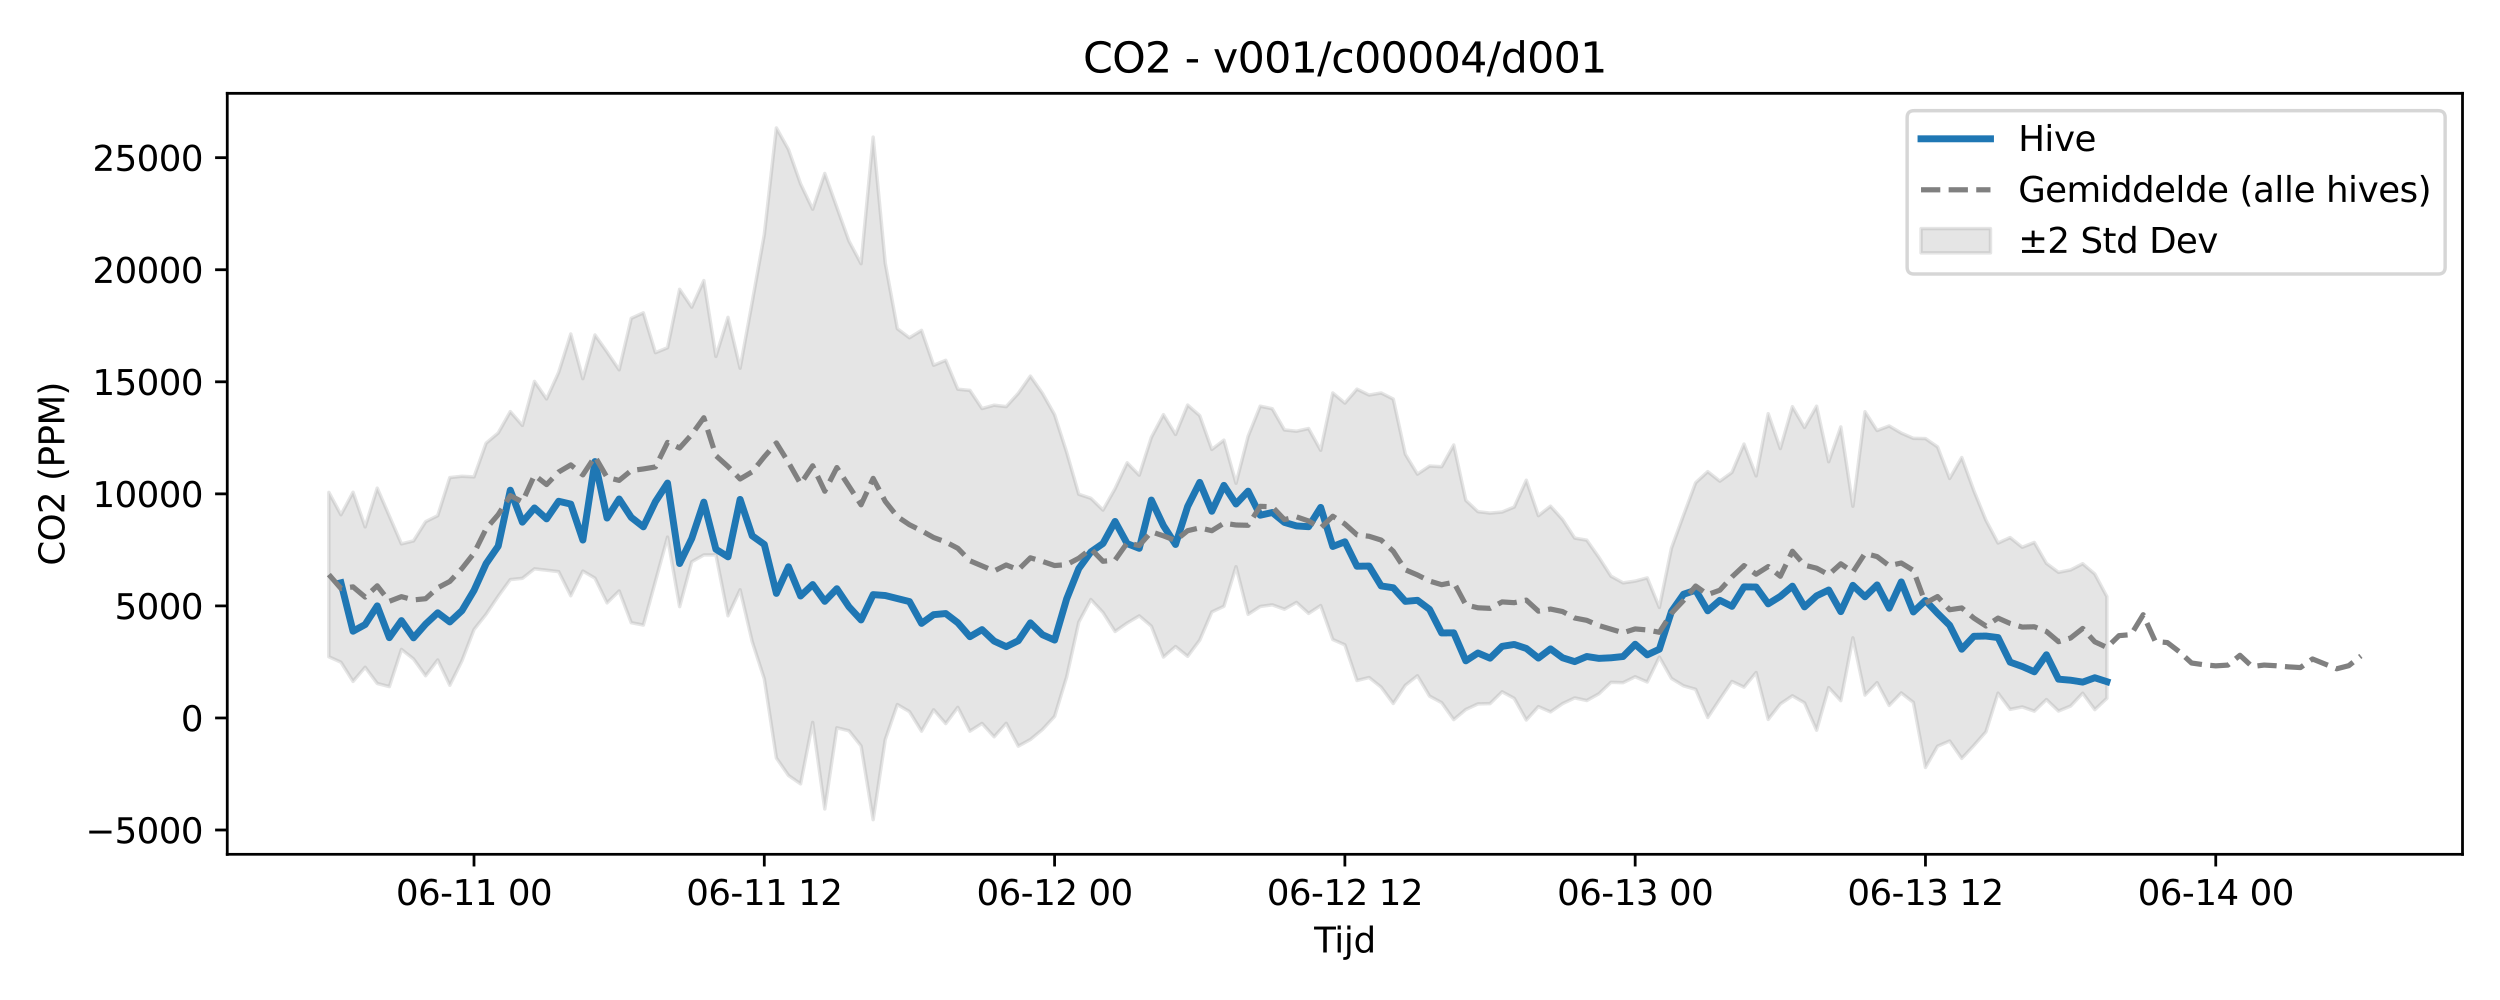 <?xml version="1.0" encoding="utf-8" standalone="no"?>
<!DOCTYPE svg PUBLIC "-//W3C//DTD SVG 1.1//EN"
  "http://www.w3.org/Graphics/SVG/1.1/DTD/svg11.dtd">
<svg xmlns:xlink="http://www.w3.org/1999/xlink" width="720pt" height="288pt" viewBox="0 0 720 288" xmlns="http://www.w3.org/2000/svg" version="1.1">
 <defs>
  <style type="text/css">*{stroke-linejoin: round; stroke-linecap: butt}</style>
 </defs>
 <g id="figure_1">
  <g id="patch_1">
   <path d="M 0 288 
L 720 288 
L 720 0 
L 0 0 
z
" style="fill: #ffffff"/>
  </g>
  <g id="axes_1">
   <g id="patch_2">
    <path d="M 65.45 246.04 
L 709.2 246.04 
L 709.2 26.88 
L 65.45 26.88 
z
" style="fill: #ffffff"/>
   </g>
   <g id="FillBetweenPolyCollection_1">
    <defs>
     <path id="mfeea7fc9e8" d="M 94.711 -146.196 
L 94.711 -98.854 
L 98.195 -97.276 
L 101.678 -91.741 
L 105.162 -95.83 
L 108.645 -91.153 
L 112.129 -90.254 
L 115.612 -100.965 
L 119.096 -98.223 
L 122.579 -93.38 
L 126.063 -97.934 
L 129.546 -90.638 
L 133.03 -97.667 
L 136.513 -106.684 
L 139.997 -111.089 
L 143.48 -116.275 
L 146.964 -121.079 
L 150.447 -121.437 
L 153.931 -124.173 
L 157.414 -123.781 
L 160.898 -123.364 
L 164.381 -116.416 
L 167.865 -123.534 
L 171.348 -121.498 
L 174.832 -114.367 
L 178.315 -117.801 
L 181.799 -108.666 
L 185.282 -107.972 
L 188.766 -120.616 
L 192.249 -133.316 
L 195.733 -113.282 
L 199.216 -126.2 
L 202.7 -128.179 
L 206.183 -128.191 
L 209.667 -110.651 
L 213.15 -118.142 
L 216.634 -103.223 
L 220.117 -92.496 
L 223.601 -69.696 
L 227.084 -64.666 
L 230.568 -62.239 
L 234.051 -79.957 
L 237.535 -55.011 
L 241.018 -78.392 
L 244.502 -77.546 
L 247.985 -73.177 
L 251.469 -51.922 
L 254.952 -75.005 
L 258.436 -85.092 
L 261.919 -83.055 
L 265.403 -77.421 
L 268.886 -83.582 
L 272.37 -79.598 
L 275.853 -84.281 
L 279.337 -77.422 
L 282.82 -79.65 
L 286.304 -75.801 
L 289.787 -79.687 
L 293.271 -73.108 
L 296.754 -75.015 
L 300.238 -77.904 
L 303.721 -81.676 
L 307.205 -93.076 
L 310.688 -108.819 
L 314.172 -115.348 
L 317.655 -111.6 
L 321.139 -106.134 
L 324.622 -108.563 
L 328.106 -110.634 
L 331.589 -107.655 
L 335.073 -98.771 
L 338.556 -101.799 
L 342.04 -98.973 
L 345.523 -103.654 
L 349.007 -111.756 
L 352.49 -113.401 
L 355.974 -124.785 
L 359.457 -111.068 
L 362.941 -113.334 
L 366.424 -113.804 
L 369.908 -112.538 
L 373.391 -114.497 
L 376.875 -111.329 
L 380.358 -113.607 
L 383.842 -103.821 
L 387.325 -102.284 
L 390.808 -92.008 
L 394.292 -92.876 
L 397.775 -90.093 
L 401.259 -85.402 
L 404.742 -90.636 
L 408.226 -93.378 
L 411.709 -87.522 
L 415.193 -85.632 
L 418.676 -80.746 
L 422.16 -83.663 
L 425.643 -85.271 
L 429.127 -85.357 
L 432.61 -88.766 
L 436.094 -86.881 
L 439.577 -80.635 
L 443.061 -84.491 
L 446.544 -82.972 
L 450.028 -85.366 
L 453.511 -87 
L 456.995 -86.248 
L 460.478 -88.186 
L 463.962 -91.486 
L 467.445 -91.389 
L 470.929 -93.098 
L 474.412 -91.574 
L 477.896 -98.756 
L 481.379 -92.606 
L 484.863 -90.483 
L 488.346 -89.475 
L 491.83 -81.348 
L 495.313 -86.618 
L 498.797 -91.746 
L 502.28 -90.106 
L 505.764 -94.311 
L 509.247 -80.805 
L 512.731 -85.263 
L 516.214 -87.609 
L 519.698 -85.578 
L 523.181 -77.693 
L 526.665 -89.977 
L 530.148 -86.204 
L 533.632 -104.304 
L 537.115 -87.82 
L 540.599 -91.394 
L 544.082 -84.835 
L 547.566 -88.432 
L 551.049 -85.7 
L 554.533 -66.972 
L 558.016 -73.099 
L 561.5 -74.588 
L 564.983 -69.575 
L 568.467 -73.289 
L 571.95 -77.248 
L 575.434 -88.371 
L 578.917 -83.703 
L 582.401 -84.409 
L 585.884 -83.189 
L 589.368 -86.527 
L 592.851 -83.218 
L 596.335 -84.656 
L 599.818 -88.35 
L 603.302 -83.623 
L 606.785 -86.891 
L 606.785 -116.184 
L 606.785 -116.184 
L 603.302 -122.692 
L 599.818 -125.651 
L 596.335 -123.862 
L 592.851 -123.166 
L 589.368 -125.756 
L 585.884 -131.785 
L 582.401 -130.392 
L 578.917 -133.187 
L 575.434 -131.608 
L 571.95 -138.177 
L 568.467 -146.69 
L 564.983 -156.242 
L 561.5 -150.199 
L 558.016 -159.289 
L 554.533 -161.694 
L 551.049 -161.756 
L 547.566 -163.275 
L 544.082 -165.325 
L 540.599 -164.01 
L 537.115 -169.422 
L 533.632 -142.202 
L 530.148 -165.053 
L 526.665 -155.017 
L 523.181 -171.021 
L 519.698 -164.895 
L 516.214 -170.874 
L 512.731 -158.816 
L 509.247 -168.862 
L 505.764 -150.949 
L 502.28 -160.112 
L 498.797 -151.943 
L 495.313 -149.424 
L 491.83 -152.175 
L 488.346 -148.973 
L 484.863 -139.644 
L 481.379 -130.139 
L 477.896 -113.05 
L 474.412 -121.568 
L 470.929 -120.645 
L 467.445 -120.138 
L 463.962 -122.066 
L 460.478 -127.492 
L 456.995 -132.432 
L 453.511 -133.031 
L 450.028 -138.377 
L 446.544 -142.223 
L 443.061 -139.486 
L 439.577 -149.693 
L 436.094 -141.977 
L 432.61 -140.536 
L 429.127 -140.228 
L 425.643 -140.643 
L 422.16 -143.904 
L 418.676 -159.85 
L 415.193 -153.591 
L 411.709 -153.787 
L 408.226 -151.448 
L 404.742 -157.179 
L 401.259 -173.07 
L 397.775 -174.824 
L 394.292 -174.232 
L 390.808 -175.935 
L 387.325 -171.914 
L 383.842 -174.825 
L 380.358 -158.313 
L 376.875 -164.585 
L 373.391 -163.812 
L 369.908 -164.189 
L 366.424 -170.283 
L 362.941 -171.023 
L 359.457 -162.359 
L 355.974 -148.821 
L 352.49 -161.242 
L 349.007 -158.556 
L 345.523 -168.297 
L 342.04 -171.347 
L 338.556 -162.874 
L 335.073 -168.583 
L 331.589 -162.036 
L 328.106 -151.157 
L 324.622 -154.72 
L 321.139 -147.27 
L 317.655 -141.106 
L 314.172 -144.491 
L 310.688 -145.648 
L 307.205 -157.707 
L 303.721 -168.566 
L 300.238 -174.713 
L 296.754 -179.682 
L 293.271 -174.726 
L 289.787 -170.892 
L 286.304 -171.31 
L 282.82 -170.341 
L 279.337 -175.572 
L 275.853 -175.903 
L 272.37 -184.232 
L 268.886 -182.8 
L 265.403 -192.86 
L 261.919 -190.712 
L 258.436 -193.347 
L 254.952 -212.213 
L 251.469 -248.52 
L 247.985 -212.056 
L 244.502 -218.574 
L 241.018 -228.282 
L 237.535 -238.042 
L 234.051 -227.746 
L 230.568 -235.054 
L 227.084 -244.946 
L 223.601 -251.158 
L 220.117 -220.424 
L 216.634 -201.003 
L 213.15 -181.959 
L 209.667 -196.606 
L 206.183 -185.353 
L 202.7 -207.194 
L 199.216 -199.543 
L 195.733 -204.684 
L 192.249 -187.857 
L 188.766 -186.425 
L 185.282 -197.906 
L 181.799 -196.319 
L 178.315 -181.488 
L 174.832 -186.629 
L 171.348 -191.543 
L 167.865 -178.943 
L 164.381 -191.816 
L 160.898 -180.768 
L 157.414 -173.107 
L 153.931 -178.162 
L 150.447 -165.482 
L 146.964 -169.464 
L 143.48 -163.301 
L 139.997 -160.363 
L 136.513 -150.656 
L 133.03 -150.837 
L 129.546 -150.455 
L 126.063 -139.494 
L 122.579 -137.759 
L 119.096 -132.231 
L 115.612 -131.363 
L 112.129 -139.393 
L 108.645 -147.418 
L 105.162 -136.262 
L 101.678 -146.226 
L 98.195 -139.749 
L 94.711 -146.196 
z
" style="stroke: #808080; stroke-opacity: 0.2"/>
    </defs>
    <g clip-path="url(#p64f6651601)">
     <use xlink:href="#mfeea7fc9e8" x="0" y="288" style="fill: #808080; fill-opacity: 0.2; stroke: #808080; stroke-opacity: 0.2"/>
    </g>
   </g>
   <g id="matplotlib.axis_1">
    <g id="xtick_1">
     <g id="line2d_1">
      <defs>
       <path id="mc576d2e5c3" d="M 0 0 
L 0 3.5 
" style="stroke: #000000; stroke-width: 0.8"/>
      </defs>
      <g>
       <use xlink:href="#mc576d2e5c3" x="136.513" y="246.04" style="stroke: #000000; stroke-width: 0.8"/>
      </g>
     </g>
     <g id="text_1">
      <!-- 06-11 00 -->
      <g transform="translate(114.033 260.638) scale(0.1 -0.1)">
       <defs>
        <path id="DejaVuSans-30" d="M 2034 4250 
Q 1547 4250 1301 3770 
Q 1056 3291 1056 2328 
Q 1056 1369 1301 889 
Q 1547 409 2034 409 
Q 2525 409 2770 889 
Q 3016 1369 3016 2328 
Q 3016 3291 2770 3770 
Q 2525 4250 2034 4250 
z
M 2034 4750 
Q 2819 4750 3233 4129 
Q 3647 3509 3647 2328 
Q 3647 1150 3233 529 
Q 2819 -91 2034 -91 
Q 1250 -91 836 529 
Q 422 1150 422 2328 
Q 422 3509 836 4129 
Q 1250 4750 2034 4750 
z
" transform="scale(0.016)"/>
        <path id="DejaVuSans-36" d="M 2113 2584 
Q 1688 2584 1439 2293 
Q 1191 2003 1191 1497 
Q 1191 994 1439 701 
Q 1688 409 2113 409 
Q 2538 409 2786 701 
Q 3034 994 3034 1497 
Q 3034 2003 2786 2293 
Q 2538 2584 2113 2584 
z
M 3366 4563 
L 3366 3988 
Q 3128 4100 2886 4159 
Q 2644 4219 2406 4219 
Q 1781 4219 1451 3797 
Q 1122 3375 1075 2522 
Q 1259 2794 1537 2939 
Q 1816 3084 2150 3084 
Q 2853 3084 3261 2657 
Q 3669 2231 3669 1497 
Q 3669 778 3244 343 
Q 2819 -91 2113 -91 
Q 1303 -91 875 529 
Q 447 1150 447 2328 
Q 447 3434 972 4092 
Q 1497 4750 2381 4750 
Q 2619 4750 2861 4703 
Q 3103 4656 3366 4563 
z
" transform="scale(0.016)"/>
        <path id="DejaVuSans-2d" d="M 313 2009 
L 1997 2009 
L 1997 1497 
L 313 1497 
L 313 2009 
z
" transform="scale(0.016)"/>
        <path id="DejaVuSans-31" d="M 794 531 
L 1825 531 
L 1825 4091 
L 703 3866 
L 703 4441 
L 1819 4666 
L 2450 4666 
L 2450 531 
L 3481 531 
L 3481 0 
L 794 0 
L 794 531 
z
" transform="scale(0.016)"/>
        <path id="DejaVuSans-20" transform="scale(0.016)"/>
       </defs>
       <use xlink:href="#DejaVuSans-30"/>
       <use xlink:href="#DejaVuSans-36" transform="translate(63.623 0)"/>
       <use xlink:href="#DejaVuSans-2d" transform="translate(127.246 0)"/>
       <use xlink:href="#DejaVuSans-31" transform="translate(163.33 0)"/>
       <use xlink:href="#DejaVuSans-31" transform="translate(226.953 0)"/>
       <use xlink:href="#DejaVuSans-20" transform="translate(290.576 0)"/>
       <use xlink:href="#DejaVuSans-30" transform="translate(322.363 0)"/>
       <use xlink:href="#DejaVuSans-30" transform="translate(385.986 0)"/>
      </g>
     </g>
    </g>
    <g id="xtick_2">
     <g id="line2d_2">
      <g>
       <use xlink:href="#mc576d2e5c3" x="220.117" y="246.04" style="stroke: #000000; stroke-width: 0.8"/>
      </g>
     </g>
     <g id="text_2">
      <!-- 06-11 12 -->
      <g transform="translate(197.637 260.638) scale(0.1 -0.1)">
       <defs>
        <path id="DejaVuSans-32" d="M 1228 531 
L 3431 531 
L 3431 0 
L 469 0 
L 469 531 
Q 828 903 1448 1529 
Q 2069 2156 2228 2338 
Q 2531 2678 2651 2914 
Q 2772 3150 2772 3378 
Q 2772 3750 2511 3984 
Q 2250 4219 1831 4219 
Q 1534 4219 1204 4116 
Q 875 4013 500 3803 
L 500 4441 
Q 881 4594 1212 4672 
Q 1544 4750 1819 4750 
Q 2544 4750 2975 4387 
Q 3406 4025 3406 3419 
Q 3406 3131 3298 2873 
Q 3191 2616 2906 2266 
Q 2828 2175 2409 1742 
Q 1991 1309 1228 531 
z
" transform="scale(0.016)"/>
       </defs>
       <use xlink:href="#DejaVuSans-30"/>
       <use xlink:href="#DejaVuSans-36" transform="translate(63.623 0)"/>
       <use xlink:href="#DejaVuSans-2d" transform="translate(127.246 0)"/>
       <use xlink:href="#DejaVuSans-31" transform="translate(163.33 0)"/>
       <use xlink:href="#DejaVuSans-31" transform="translate(226.953 0)"/>
       <use xlink:href="#DejaVuSans-20" transform="translate(290.576 0)"/>
       <use xlink:href="#DejaVuSans-31" transform="translate(322.363 0)"/>
       <use xlink:href="#DejaVuSans-32" transform="translate(385.986 0)"/>
      </g>
     </g>
    </g>
    <g id="xtick_3">
     <g id="line2d_3">
      <g>
       <use xlink:href="#mc576d2e5c3" x="303.721" y="246.04" style="stroke: #000000; stroke-width: 0.8"/>
      </g>
     </g>
     <g id="text_3">
      <!-- 06-12 00 -->
      <g transform="translate(281.241 260.638) scale(0.1 -0.1)">
       <use xlink:href="#DejaVuSans-30"/>
       <use xlink:href="#DejaVuSans-36" transform="translate(63.623 0)"/>
       <use xlink:href="#DejaVuSans-2d" transform="translate(127.246 0)"/>
       <use xlink:href="#DejaVuSans-31" transform="translate(163.33 0)"/>
       <use xlink:href="#DejaVuSans-32" transform="translate(226.953 0)"/>
       <use xlink:href="#DejaVuSans-20" transform="translate(290.576 0)"/>
       <use xlink:href="#DejaVuSans-30" transform="translate(322.363 0)"/>
       <use xlink:href="#DejaVuSans-30" transform="translate(385.986 0)"/>
      </g>
     </g>
    </g>
    <g id="xtick_4">
     <g id="line2d_4">
      <g>
       <use xlink:href="#mc576d2e5c3" x="387.325" y="246.04" style="stroke: #000000; stroke-width: 0.8"/>
      </g>
     </g>
     <g id="text_4">
      <!-- 06-12 12 -->
      <g transform="translate(364.845 260.638) scale(0.1 -0.1)">
       <use xlink:href="#DejaVuSans-30"/>
       <use xlink:href="#DejaVuSans-36" transform="translate(63.623 0)"/>
       <use xlink:href="#DejaVuSans-2d" transform="translate(127.246 0)"/>
       <use xlink:href="#DejaVuSans-31" transform="translate(163.33 0)"/>
       <use xlink:href="#DejaVuSans-32" transform="translate(226.953 0)"/>
       <use xlink:href="#DejaVuSans-20" transform="translate(290.576 0)"/>
       <use xlink:href="#DejaVuSans-31" transform="translate(322.363 0)"/>
       <use xlink:href="#DejaVuSans-32" transform="translate(385.986 0)"/>
      </g>
     </g>
    </g>
    <g id="xtick_5">
     <g id="line2d_5">
      <g>
       <use xlink:href="#mc576d2e5c3" x="470.929" y="246.04" style="stroke: #000000; stroke-width: 0.8"/>
      </g>
     </g>
     <g id="text_5">
      <!-- 06-13 00 -->
      <g transform="translate(448.448 260.638) scale(0.1 -0.1)">
       <defs>
        <path id="DejaVuSans-33" d="M 2597 2516 
Q 3050 2419 3304 2112 
Q 3559 1806 3559 1356 
Q 3559 666 3084 287 
Q 2609 -91 1734 -91 
Q 1441 -91 1130 -33 
Q 819 25 488 141 
L 488 750 
Q 750 597 1062 519 
Q 1375 441 1716 441 
Q 2309 441 2620 675 
Q 2931 909 2931 1356 
Q 2931 1769 2642 2001 
Q 2353 2234 1838 2234 
L 1294 2234 
L 1294 2753 
L 1863 2753 
Q 2328 2753 2575 2939 
Q 2822 3125 2822 3475 
Q 2822 3834 2567 4026 
Q 2313 4219 1838 4219 
Q 1578 4219 1281 4162 
Q 984 4106 628 3988 
L 628 4550 
Q 988 4650 1302 4700 
Q 1616 4750 1894 4750 
Q 2613 4750 3031 4423 
Q 3450 4097 3450 3541 
Q 3450 3153 3228 2886 
Q 3006 2619 2597 2516 
z
" transform="scale(0.016)"/>
       </defs>
       <use xlink:href="#DejaVuSans-30"/>
       <use xlink:href="#DejaVuSans-36" transform="translate(63.623 0)"/>
       <use xlink:href="#DejaVuSans-2d" transform="translate(127.246 0)"/>
       <use xlink:href="#DejaVuSans-31" transform="translate(163.33 0)"/>
       <use xlink:href="#DejaVuSans-33" transform="translate(226.953 0)"/>
       <use xlink:href="#DejaVuSans-20" transform="translate(290.576 0)"/>
       <use xlink:href="#DejaVuSans-30" transform="translate(322.363 0)"/>
       <use xlink:href="#DejaVuSans-30" transform="translate(385.986 0)"/>
      </g>
     </g>
    </g>
    <g id="xtick_6">
     <g id="line2d_6">
      <g>
       <use xlink:href="#mc576d2e5c3" x="554.533" y="246.04" style="stroke: #000000; stroke-width: 0.8"/>
      </g>
     </g>
     <g id="text_6">
      <!-- 06-13 12 -->
      <g transform="translate(532.052 260.638) scale(0.1 -0.1)">
       <use xlink:href="#DejaVuSans-30"/>
       <use xlink:href="#DejaVuSans-36" transform="translate(63.623 0)"/>
       <use xlink:href="#DejaVuSans-2d" transform="translate(127.246 0)"/>
       <use xlink:href="#DejaVuSans-31" transform="translate(163.33 0)"/>
       <use xlink:href="#DejaVuSans-33" transform="translate(226.953 0)"/>
       <use xlink:href="#DejaVuSans-20" transform="translate(290.576 0)"/>
       <use xlink:href="#DejaVuSans-31" transform="translate(322.363 0)"/>
       <use xlink:href="#DejaVuSans-32" transform="translate(385.986 0)"/>
      </g>
     </g>
    </g>
    <g id="xtick_7">
     <g id="line2d_7">
      <g>
       <use xlink:href="#mc576d2e5c3" x="638.137" y="246.04" style="stroke: #000000; stroke-width: 0.8"/>
      </g>
     </g>
     <g id="text_7">
      <!-- 06-14 00 -->
      <g transform="translate(615.656 260.638) scale(0.1 -0.1)">
       <defs>
        <path id="DejaVuSans-34" d="M 2419 4116 
L 825 1625 
L 2419 1625 
L 2419 4116 
z
M 2253 4666 
L 3047 4666 
L 3047 1625 
L 3713 1625 
L 3713 1100 
L 3047 1100 
L 3047 0 
L 2419 0 
L 2419 1100 
L 313 1100 
L 313 1709 
L 2253 4666 
z
" transform="scale(0.016)"/>
       </defs>
       <use xlink:href="#DejaVuSans-30"/>
       <use xlink:href="#DejaVuSans-36" transform="translate(63.623 0)"/>
       <use xlink:href="#DejaVuSans-2d" transform="translate(127.246 0)"/>
       <use xlink:href="#DejaVuSans-31" transform="translate(163.33 0)"/>
       <use xlink:href="#DejaVuSans-34" transform="translate(226.953 0)"/>
       <use xlink:href="#DejaVuSans-20" transform="translate(290.576 0)"/>
       <use xlink:href="#DejaVuSans-30" transform="translate(322.363 0)"/>
       <use xlink:href="#DejaVuSans-30" transform="translate(385.986 0)"/>
      </g>
     </g>
    </g>
    <g id="text_8">
     <!-- Tijd -->
     <g transform="translate(378.475 274.317) scale(0.1 -0.1)">
      <defs>
       <path id="DejaVuSans-54" d="M -19 4666 
L 3928 4666 
L 3928 4134 
L 2272 4134 
L 2272 0 
L 1638 0 
L 1638 4134 
L -19 4134 
L -19 4666 
z
" transform="scale(0.016)"/>
       <path id="DejaVuSans-69" d="M 603 3500 
L 1178 3500 
L 1178 0 
L 603 0 
L 603 3500 
z
M 603 4863 
L 1178 4863 
L 1178 4134 
L 603 4134 
L 603 4863 
z
" transform="scale(0.016)"/>
       <path id="DejaVuSans-6a" d="M 603 3500 
L 1178 3500 
L 1178 -63 
Q 1178 -731 923 -1031 
Q 669 -1331 103 -1331 
L -116 -1331 
L -116 -844 
L 38 -844 
Q 366 -844 484 -692 
Q 603 -541 603 -63 
L 603 3500 
z
M 603 4863 
L 1178 4863 
L 1178 4134 
L 603 4134 
L 603 4863 
z
" transform="scale(0.016)"/>
       <path id="DejaVuSans-64" d="M 2906 2969 
L 2906 4863 
L 3481 4863 
L 3481 0 
L 2906 0 
L 2906 525 
Q 2725 213 2448 61 
Q 2172 -91 1784 -91 
Q 1150 -91 751 415 
Q 353 922 353 1747 
Q 353 2572 751 3078 
Q 1150 3584 1784 3584 
Q 2172 3584 2448 3432 
Q 2725 3281 2906 2969 
z
M 947 1747 
Q 947 1113 1208 752 
Q 1469 391 1925 391 
Q 2381 391 2643 752 
Q 2906 1113 2906 1747 
Q 2906 2381 2643 2742 
Q 2381 3103 1925 3103 
Q 1469 3103 1208 2742 
Q 947 2381 947 1747 
z
" transform="scale(0.016)"/>
      </defs>
      <use xlink:href="#DejaVuSans-54"/>
      <use xlink:href="#DejaVuSans-69" transform="translate(57.959 0)"/>
      <use xlink:href="#DejaVuSans-6a" transform="translate(85.742 0)"/>
      <use xlink:href="#DejaVuSans-64" transform="translate(113.525 0)"/>
     </g>
    </g>
   </g>
   <g id="matplotlib.axis_2">
    <g id="ytick_1">
     <g id="line2d_8">
      <defs>
       <path id="mf2dc115ba6" d="M 0 0 
L -3.5 0 
" style="stroke: #000000; stroke-width: 0.8"/>
      </defs>
      <g>
       <use xlink:href="#mf2dc115ba6" x="65.45" y="239.047" style="stroke: #000000; stroke-width: 0.8"/>
      </g>
     </g>
     <g id="text_9">
      <!-- −5000 -->
      <g transform="translate(24.62 242.846) scale(0.1 -0.1)">
       <defs>
        <path id="DejaVuSans-2212" d="M 678 2272 
L 4684 2272 
L 4684 1741 
L 678 1741 
L 678 2272 
z
" transform="scale(0.016)"/>
        <path id="DejaVuSans-35" d="M 691 4666 
L 3169 4666 
L 3169 4134 
L 1269 4134 
L 1269 2991 
Q 1406 3038 1543 3061 
Q 1681 3084 1819 3084 
Q 2600 3084 3056 2656 
Q 3513 2228 3513 1497 
Q 3513 744 3044 326 
Q 2575 -91 1722 -91 
Q 1428 -91 1123 -41 
Q 819 9 494 109 
L 494 744 
Q 775 591 1075 516 
Q 1375 441 1709 441 
Q 2250 441 2565 725 
Q 2881 1009 2881 1497 
Q 2881 1984 2565 2268 
Q 2250 2553 1709 2553 
Q 1456 2553 1204 2497 
Q 953 2441 691 2322 
L 691 4666 
z
" transform="scale(0.016)"/>
       </defs>
       <use xlink:href="#DejaVuSans-2212"/>
       <use xlink:href="#DejaVuSans-35" transform="translate(83.789 0)"/>
       <use xlink:href="#DejaVuSans-30" transform="translate(147.412 0)"/>
       <use xlink:href="#DejaVuSans-30" transform="translate(211.035 0)"/>
       <use xlink:href="#DejaVuSans-30" transform="translate(274.658 0)"/>
      </g>
     </g>
    </g>
    <g id="ytick_2">
     <g id="line2d_9">
      <g>
       <use xlink:href="#mf2dc115ba6" x="65.45" y="206.774" style="stroke: #000000; stroke-width: 0.8"/>
      </g>
     </g>
     <g id="text_10">
      <!-- 0 -->
      <g transform="translate(52.087 210.573) scale(0.1 -0.1)">
       <use xlink:href="#DejaVuSans-30"/>
      </g>
     </g>
    </g>
    <g id="ytick_3">
     <g id="line2d_10">
      <g>
       <use xlink:href="#mf2dc115ba6" x="65.45" y="174.5" style="stroke: #000000; stroke-width: 0.8"/>
      </g>
     </g>
     <g id="text_11">
      <!-- 5000 -->
      <g transform="translate(33 178.299) scale(0.1 -0.1)">
       <use xlink:href="#DejaVuSans-35"/>
       <use xlink:href="#DejaVuSans-30" transform="translate(63.623 0)"/>
       <use xlink:href="#DejaVuSans-30" transform="translate(127.246 0)"/>
       <use xlink:href="#DejaVuSans-30" transform="translate(190.869 0)"/>
      </g>
     </g>
    </g>
    <g id="ytick_4">
     <g id="line2d_11">
      <g>
       <use xlink:href="#mf2dc115ba6" x="65.45" y="142.227" style="stroke: #000000; stroke-width: 0.8"/>
      </g>
     </g>
     <g id="text_12">
      <!-- 10000 -->
      <g transform="translate(26.637 146.026) scale(0.1 -0.1)">
       <use xlink:href="#DejaVuSans-31"/>
       <use xlink:href="#DejaVuSans-30" transform="translate(63.623 0)"/>
       <use xlink:href="#DejaVuSans-30" transform="translate(127.246 0)"/>
       <use xlink:href="#DejaVuSans-30" transform="translate(190.869 0)"/>
       <use xlink:href="#DejaVuSans-30" transform="translate(254.492 0)"/>
      </g>
     </g>
    </g>
    <g id="ytick_5">
     <g id="line2d_12">
      <g>
       <use xlink:href="#mf2dc115ba6" x="65.45" y="109.953" style="stroke: #000000; stroke-width: 0.8"/>
      </g>
     </g>
     <g id="text_13">
      <!-- 15000 -->
      <g transform="translate(26.637 113.752) scale(0.1 -0.1)">
       <use xlink:href="#DejaVuSans-31"/>
       <use xlink:href="#DejaVuSans-35" transform="translate(63.623 0)"/>
       <use xlink:href="#DejaVuSans-30" transform="translate(127.246 0)"/>
       <use xlink:href="#DejaVuSans-30" transform="translate(190.869 0)"/>
       <use xlink:href="#DejaVuSans-30" transform="translate(254.492 0)"/>
      </g>
     </g>
    </g>
    <g id="ytick_6">
     <g id="line2d_13">
      <g>
       <use xlink:href="#mf2dc115ba6" x="65.45" y="77.679" style="stroke: #000000; stroke-width: 0.8"/>
      </g>
     </g>
     <g id="text_14">
      <!-- 20000 -->
      <g transform="translate(26.637 81.479) scale(0.1 -0.1)">
       <use xlink:href="#DejaVuSans-32"/>
       <use xlink:href="#DejaVuSans-30" transform="translate(63.623 0)"/>
       <use xlink:href="#DejaVuSans-30" transform="translate(127.246 0)"/>
       <use xlink:href="#DejaVuSans-30" transform="translate(190.869 0)"/>
       <use xlink:href="#DejaVuSans-30" transform="translate(254.492 0)"/>
      </g>
     </g>
    </g>
    <g id="ytick_7">
     <g id="line2d_14">
      <g>
       <use xlink:href="#mf2dc115ba6" x="65.45" y="45.406" style="stroke: #000000; stroke-width: 0.8"/>
      </g>
     </g>
     <g id="text_15">
      <!-- 25000 -->
      <g transform="translate(26.637 49.205) scale(0.1 -0.1)">
       <use xlink:href="#DejaVuSans-32"/>
       <use xlink:href="#DejaVuSans-35" transform="translate(63.623 0)"/>
       <use xlink:href="#DejaVuSans-30" transform="translate(127.246 0)"/>
       <use xlink:href="#DejaVuSans-30" transform="translate(190.869 0)"/>
       <use xlink:href="#DejaVuSans-30" transform="translate(254.492 0)"/>
      </g>
     </g>
    </g>
    <g id="text_16">
     <!-- CO2 (PPM) -->
     <g transform="translate(18.541 162.903) rotate(-90) scale(0.1 -0.1)">
      <defs>
       <path id="DejaVuSans-43" d="M 4122 4306 
L 4122 3641 
Q 3803 3938 3442 4084 
Q 3081 4231 2675 4231 
Q 1875 4231 1450 3742 
Q 1025 3253 1025 2328 
Q 1025 1406 1450 917 
Q 1875 428 2675 428 
Q 3081 428 3442 575 
Q 3803 722 4122 1019 
L 4122 359 
Q 3791 134 3420 21 
Q 3050 -91 2638 -91 
Q 1578 -91 968 557 
Q 359 1206 359 2328 
Q 359 3453 968 4101 
Q 1578 4750 2638 4750 
Q 3056 4750 3426 4639 
Q 3797 4528 4122 4306 
z
" transform="scale(0.016)"/>
       <path id="DejaVuSans-4f" d="M 2522 4238 
Q 1834 4238 1429 3725 
Q 1025 3213 1025 2328 
Q 1025 1447 1429 934 
Q 1834 422 2522 422 
Q 3209 422 3611 934 
Q 4013 1447 4013 2328 
Q 4013 3213 3611 3725 
Q 3209 4238 2522 4238 
z
M 2522 4750 
Q 3503 4750 4090 4092 
Q 4678 3434 4678 2328 
Q 4678 1225 4090 567 
Q 3503 -91 2522 -91 
Q 1538 -91 948 565 
Q 359 1222 359 2328 
Q 359 3434 948 4092 
Q 1538 4750 2522 4750 
z
" transform="scale(0.016)"/>
       <path id="DejaVuSans-28" d="M 1984 4856 
Q 1566 4138 1362 3434 
Q 1159 2731 1159 2009 
Q 1159 1288 1364 580 
Q 1569 -128 1984 -844 
L 1484 -844 
Q 1016 -109 783 600 
Q 550 1309 550 2009 
Q 550 2706 781 3412 
Q 1013 4119 1484 4856 
L 1984 4856 
z
" transform="scale(0.016)"/>
       <path id="DejaVuSans-50" d="M 1259 4147 
L 1259 2394 
L 2053 2394 
Q 2494 2394 2734 2622 
Q 2975 2850 2975 3272 
Q 2975 3691 2734 3919 
Q 2494 4147 2053 4147 
L 1259 4147 
z
M 628 4666 
L 2053 4666 
Q 2838 4666 3239 4311 
Q 3641 3956 3641 3272 
Q 3641 2581 3239 2228 
Q 2838 1875 2053 1875 
L 1259 1875 
L 1259 0 
L 628 0 
L 628 4666 
z
" transform="scale(0.016)"/>
       <path id="DejaVuSans-4d" d="M 628 4666 
L 1569 4666 
L 2759 1491 
L 3956 4666 
L 4897 4666 
L 4897 0 
L 4281 0 
L 4281 4097 
L 3078 897 
L 2444 897 
L 1241 4097 
L 1241 0 
L 628 0 
L 628 4666 
z
" transform="scale(0.016)"/>
       <path id="DejaVuSans-29" d="M 513 4856 
L 1013 4856 
Q 1481 4119 1714 3412 
Q 1947 2706 1947 2009 
Q 1947 1309 1714 600 
Q 1481 -109 1013 -844 
L 513 -844 
Q 928 -128 1133 580 
Q 1338 1288 1338 2009 
Q 1338 2731 1133 3434 
Q 928 4138 513 4856 
z
" transform="scale(0.016)"/>
      </defs>
      <use xlink:href="#DejaVuSans-43"/>
      <use xlink:href="#DejaVuSans-4f" transform="translate(69.824 0)"/>
      <use xlink:href="#DejaVuSans-32" transform="translate(148.535 0)"/>
      <use xlink:href="#DejaVuSans-20" transform="translate(212.158 0)"/>
      <use xlink:href="#DejaVuSans-28" transform="translate(243.945 0)"/>
      <use xlink:href="#DejaVuSans-50" transform="translate(282.959 0)"/>
      <use xlink:href="#DejaVuSans-50" transform="translate(343.262 0)"/>
      <use xlink:href="#DejaVuSans-4d" transform="translate(403.564 0)"/>
      <use xlink:href="#DejaVuSans-29" transform="translate(489.844 0)"/>
     </g>
    </g>
   </g>
   <g id="line2d_15">
    <path d="M 98.195 167.85 
L 101.678 181.79 
L 105.162 179.868 
L 108.645 174.496 
L 112.129 183.644 
L 115.612 178.739 
L 119.096 183.694 
L 122.579 179.739 
L 126.063 176.488 
L 129.546 179.113 
L 133.03 175.877 
L 136.513 170.042 
L 139.997 162.326 
L 143.48 157.29 
L 146.964 141.183 
L 150.447 150.381 
L 153.931 146.293 
L 157.414 149.427 
L 160.898 144.365 
L 164.381 145.181 
L 167.865 155.532 
L 171.348 132.938 
L 174.832 149.194 
L 178.315 143.713 
L 181.799 149.013 
L 185.282 151.73 
L 188.766 144.475 
L 192.249 139.128 
L 195.733 162.292 
L 199.216 155.1 
L 202.7 144.619 
L 206.183 158.183 
L 209.667 160.369 
L 213.15 143.838 
L 216.634 154.31 
L 220.117 156.797 
L 223.601 170.895 
L 227.084 163.239 
L 230.568 171.647 
L 234.051 168.353 
L 237.535 173.179 
L 241.018 169.558 
L 244.502 174.756 
L 247.985 178.541 
L 251.469 171.247 
L 254.952 171.509 
L 261.919 173.254 
L 265.403 179.533 
L 268.886 177.022 
L 272.37 176.699 
L 275.853 179.358 
L 279.337 183.369 
L 282.82 181.331 
L 286.304 184.628 
L 289.787 186.241 
L 293.271 184.529 
L 296.754 179.38 
L 300.238 182.805 
L 303.721 184.341 
L 307.205 172.45 
L 310.688 163.744 
L 314.172 158.949 
L 317.655 156.534 
L 321.139 150.181 
L 324.622 156.558 
L 328.106 157.918 
L 331.589 144.021 
L 335.073 151.399 
L 338.556 156.806 
L 342.04 145.869 
L 345.523 138.93 
L 349.007 147.242 
L 352.49 139.789 
L 355.974 145.148 
L 359.457 141.461 
L 362.941 148.384 
L 366.424 147.601 
L 369.908 150.448 
L 373.391 151.468 
L 376.875 151.691 
L 380.358 146.14 
L 383.842 157.384 
L 387.325 156.035 
L 390.808 163.077 
L 394.292 163.028 
L 397.775 168.751 
L 401.259 169.274 
L 404.742 173.196 
L 408.226 172.889 
L 411.709 175.49 
L 415.193 182.287 
L 418.676 182.256 
L 422.16 190.318 
L 425.643 188.064 
L 429.127 189.552 
L 432.61 186.149 
L 436.094 185.604 
L 439.577 186.751 
L 443.061 189.527 
L 446.544 186.882 
L 450.028 189.447 
L 453.511 190.544 
L 456.995 189.073 
L 460.478 189.615 
L 463.962 189.445 
L 467.445 189.077 
L 470.929 185.546 
L 474.412 188.597 
L 477.896 186.966 
L 481.379 176.109 
L 484.863 171.137 
L 488.346 169.98 
L 491.83 175.907 
L 495.313 172.893 
L 498.797 174.627 
L 502.28 169.016 
L 505.764 169.067 
L 509.247 173.906 
L 512.731 171.755 
L 516.214 168.818 
L 519.698 174.778 
L 523.181 171.6 
L 526.665 169.924 
L 530.148 176.148 
L 533.632 168.581 
L 537.115 171.875 
L 540.599 168.461 
L 544.082 175.158 
L 547.566 167.598 
L 551.049 176.243 
L 554.533 172.944 
L 558.016 176.632 
L 561.5 180.077 
L 564.983 186.973 
L 568.467 183.257 
L 571.95 183.18 
L 575.434 183.618 
L 578.917 190.701 
L 582.401 191.945 
L 585.884 193.479 
L 589.368 188.58 
L 592.851 195.603 
L 596.335 195.902 
L 599.818 196.448 
L 603.302 195.192 
L 606.785 196.321 
L 606.785 196.321 
" clip-path="url(#p64f6651601)" style="fill: none; stroke: #1f77b4; stroke-width: 2; stroke-linecap: square"/>
   </g>
   <g id="line2d_16">
    <path d="M 94.711 165.475 
L 98.195 169.488 
L 101.678 169.016 
L 105.162 171.954 
L 108.645 168.715 
L 112.129 173.177 
L 115.612 171.836 
L 119.096 172.773 
L 122.579 172.431 
L 126.063 169.286 
L 129.546 167.453 
L 133.03 163.748 
L 136.513 159.33 
L 139.997 152.274 
L 143.48 148.212 
L 146.964 142.729 
L 150.447 144.54 
L 153.931 136.833 
L 157.414 139.556 
L 160.898 135.934 
L 164.381 133.884 
L 167.865 136.761 
L 171.348 131.479 
L 174.832 137.502 
L 178.315 138.356 
L 181.799 135.508 
L 185.282 135.061 
L 188.766 134.479 
L 192.249 127.414 
L 195.733 129.017 
L 199.216 125.129 
L 202.7 120.314 
L 206.183 131.228 
L 209.667 134.372 
L 213.15 137.95 
L 216.634 135.887 
L 220.117 131.54 
L 223.601 127.573 
L 227.084 133.194 
L 230.568 139.353 
L 234.051 134.149 
L 237.535 141.473 
L 241.018 134.663 
L 247.985 145.384 
L 251.469 137.779 
L 254.952 144.391 
L 258.436 148.78 
L 261.919 151.116 
L 265.403 152.86 
L 268.886 154.809 
L 272.37 156.085 
L 275.853 157.908 
L 279.337 161.503 
L 286.304 164.445 
L 289.787 162.711 
L 293.271 164.083 
L 296.754 160.652 
L 300.238 161.692 
L 303.721 162.879 
L 307.205 162.608 
L 310.688 160.767 
L 314.172 158.081 
L 317.655 161.647 
L 321.139 161.298 
L 324.622 156.359 
L 328.106 157.105 
L 331.589 153.155 
L 335.073 154.323 
L 338.556 155.664 
L 342.04 152.84 
L 345.523 152.024 
L 349.007 152.844 
L 352.49 150.679 
L 355.974 151.197 
L 359.457 151.286 
L 362.941 145.822 
L 366.424 145.956 
L 369.908 149.637 
L 373.391 148.846 
L 376.875 150.043 
L 380.358 152.04 
L 383.842 148.677 
L 387.325 150.901 
L 390.808 154.028 
L 394.292 154.446 
L 397.775 155.541 
L 401.259 158.764 
L 404.742 164.092 
L 408.226 165.587 
L 411.709 167.345 
L 415.193 168.388 
L 418.676 167.702 
L 422.16 174.217 
L 425.643 175.043 
L 429.127 175.207 
L 432.61 173.349 
L 436.094 173.571 
L 439.577 172.836 
L 443.061 176.011 
L 446.544 175.403 
L 450.028 176.129 
L 453.511 177.985 
L 456.995 178.66 
L 460.478 180.161 
L 467.445 182.236 
L 470.929 181.128 
L 474.412 181.429 
L 477.896 182.097 
L 481.379 176.628 
L 484.863 172.937 
L 488.346 168.776 
L 491.83 171.239 
L 495.313 169.979 
L 498.797 166.155 
L 502.28 162.891 
L 505.764 165.37 
L 509.247 163.166 
L 512.731 165.96 
L 516.214 158.759 
L 519.698 162.764 
L 523.181 163.643 
L 526.665 165.503 
L 530.148 162.371 
L 533.632 164.747 
L 537.115 159.379 
L 540.599 160.298 
L 544.082 162.92 
L 547.566 162.147 
L 551.049 164.272 
L 554.533 173.667 
L 558.016 171.806 
L 561.5 175.606 
L 564.983 175.091 
L 568.467 178.01 
L 571.95 180.288 
L 575.434 178.011 
L 578.917 179.555 
L 582.401 180.599 
L 585.884 180.513 
L 589.368 181.859 
L 592.851 184.808 
L 596.335 183.741 
L 599.818 180.999 
L 603.302 184.842 
L 606.785 186.463 
L 610.269 183.07 
L 613.752 182.766 
L 617.236 177.045 
L 620.719 184.742 
L 624.203 185.062 
L 627.686 187.737 
L 631.17 190.947 
L 634.653 191.439 
L 638.137 191.766 
L 641.62 191.547 
L 645.104 188.724 
L 648.587 191.96 
L 652.071 191.54 
L 655.554 191.734 
L 659.038 192.057 
L 662.521 192.257 
L 666.005 189.785 
L 672.972 192.61 
L 676.455 191.715 
L 679.939 188.907 
L 679.939 188.907 
" clip-path="url(#p64f6651601)" style="fill: none; stroke-dasharray: 5.55,2.4; stroke-dashoffset: 0; stroke: #808080; stroke-width: 1.5"/>
   </g>
   <g id="patch_3">
    <path d="M 65.45 246.04 
L 65.45 26.88 
" style="fill: none; stroke: #000000; stroke-width: 0.8; stroke-linejoin: miter; stroke-linecap: square"/>
   </g>
   <g id="patch_4">
    <path d="M 709.2 246.04 
L 709.2 26.88 
" style="fill: none; stroke: #000000; stroke-width: 0.8; stroke-linejoin: miter; stroke-linecap: square"/>
   </g>
   <g id="patch_5">
    <path d="M 65.45 246.04 
L 709.2 246.04 
" style="fill: none; stroke: #000000; stroke-width: 0.8; stroke-linejoin: miter; stroke-linecap: square"/>
   </g>
   <g id="patch_6">
    <path d="M 65.45 26.88 
L 709.2 26.88 
" style="fill: none; stroke: #000000; stroke-width: 0.8; stroke-linejoin: miter; stroke-linecap: square"/>
   </g>
   <g id="text_17">
    <!-- CO2 - v001/c00004/d001 -->
    <g transform="translate(311.922 20.88) scale(0.12 -0.12)">
     <defs>
      <path id="DejaVuSans-76" d="M 191 3500 
L 800 3500 
L 1894 563 
L 2988 3500 
L 3597 3500 
L 2284 0 
L 1503 0 
L 191 3500 
z
" transform="scale(0.016)"/>
      <path id="DejaVuSans-2f" d="M 1625 4666 
L 2156 4666 
L 531 -594 
L 0 -594 
L 1625 4666 
z
" transform="scale(0.016)"/>
      <path id="DejaVuSans-63" d="M 3122 3366 
L 3122 2828 
Q 2878 2963 2633 3030 
Q 2388 3097 2138 3097 
Q 1578 3097 1268 2742 
Q 959 2388 959 1747 
Q 959 1106 1268 751 
Q 1578 397 2138 397 
Q 2388 397 2633 464 
Q 2878 531 3122 666 
L 3122 134 
Q 2881 22 2623 -34 
Q 2366 -91 2075 -91 
Q 1284 -91 818 406 
Q 353 903 353 1747 
Q 353 2603 823 3093 
Q 1294 3584 2113 3584 
Q 2378 3584 2631 3529 
Q 2884 3475 3122 3366 
z
" transform="scale(0.016)"/>
     </defs>
     <use xlink:href="#DejaVuSans-43"/>
     <use xlink:href="#DejaVuSans-4f" transform="translate(69.824 0)"/>
     <use xlink:href="#DejaVuSans-32" transform="translate(148.535 0)"/>
     <use xlink:href="#DejaVuSans-20" transform="translate(212.158 0)"/>
     <use xlink:href="#DejaVuSans-2d" transform="translate(243.945 0)"/>
     <use xlink:href="#DejaVuSans-20" transform="translate(280.029 0)"/>
     <use xlink:href="#DejaVuSans-76" transform="translate(311.816 0)"/>
     <use xlink:href="#DejaVuSans-30" transform="translate(370.996 0)"/>
     <use xlink:href="#DejaVuSans-30" transform="translate(434.619 0)"/>
     <use xlink:href="#DejaVuSans-31" transform="translate(498.242 0)"/>
     <use xlink:href="#DejaVuSans-2f" transform="translate(561.865 0)"/>
     <use xlink:href="#DejaVuSans-63" transform="translate(595.557 0)"/>
     <use xlink:href="#DejaVuSans-30" transform="translate(650.537 0)"/>
     <use xlink:href="#DejaVuSans-30" transform="translate(714.16 0)"/>
     <use xlink:href="#DejaVuSans-30" transform="translate(777.783 0)"/>
     <use xlink:href="#DejaVuSans-30" transform="translate(841.406 0)"/>
     <use xlink:href="#DejaVuSans-34" transform="translate(905.029 0)"/>
     <use xlink:href="#DejaVuSans-2f" transform="translate(968.652 0)"/>
     <use xlink:href="#DejaVuSans-64" transform="translate(1002.344 0)"/>
     <use xlink:href="#DejaVuSans-30" transform="translate(1065.82 0)"/>
     <use xlink:href="#DejaVuSans-30" transform="translate(1129.443 0)"/>
     <use xlink:href="#DejaVuSans-31" transform="translate(1193.066 0)"/>
    </g>
   </g>
   <g id="legend_1">
    <g id="patch_7">
     <path d="M 551.256 78.914 
L 702.2 78.914 
Q 704.2 78.914 704.2 76.914 
L 704.2 33.88 
Q 704.2 31.88 702.2 31.88 
L 551.256 31.88 
Q 549.256 31.88 549.256 33.88 
L 549.256 76.914 
Q 549.256 78.914 551.256 78.914 
z
" style="fill: #ffffff; opacity: 0.8; stroke: #cccccc; stroke-linejoin: miter"/>
    </g>
    <g id="line2d_17">
     <path d="M 553.256 39.978 
L 563.256 39.978 
L 573.256 39.978 
" style="fill: none; stroke: #1f77b4; stroke-width: 2; stroke-linecap: square"/>
    </g>
    <g id="text_18">
     <!-- Hive -->
     <g transform="translate(581.256 43.478) scale(0.1 -0.1)">
      <defs>
       <path id="DejaVuSans-48" d="M 628 4666 
L 1259 4666 
L 1259 2753 
L 3553 2753 
L 3553 4666 
L 4184 4666 
L 4184 0 
L 3553 0 
L 3553 2222 
L 1259 2222 
L 1259 0 
L 628 0 
L 628 4666 
z
" transform="scale(0.016)"/>
       <path id="DejaVuSans-65" d="M 3597 1894 
L 3597 1613 
L 953 1613 
Q 991 1019 1311 708 
Q 1631 397 2203 397 
Q 2534 397 2845 478 
Q 3156 559 3463 722 
L 3463 178 
Q 3153 47 2828 -22 
Q 2503 -91 2169 -91 
Q 1331 -91 842 396 
Q 353 884 353 1716 
Q 353 2575 817 3079 
Q 1281 3584 2069 3584 
Q 2775 3584 3186 3129 
Q 3597 2675 3597 1894 
z
M 3022 2063 
Q 3016 2534 2758 2815 
Q 2500 3097 2075 3097 
Q 1594 3097 1305 2825 
Q 1016 2553 972 2059 
L 3022 2063 
z
" transform="scale(0.016)"/>
      </defs>
      <use xlink:href="#DejaVuSans-48"/>
      <use xlink:href="#DejaVuSans-69" transform="translate(75.195 0)"/>
      <use xlink:href="#DejaVuSans-76" transform="translate(102.979 0)"/>
      <use xlink:href="#DejaVuSans-65" transform="translate(162.158 0)"/>
     </g>
    </g>
    <g id="line2d_18">
     <path d="M 553.256 54.657 
L 563.256 54.657 
L 573.256 54.657 
" style="fill: none; stroke-dasharray: 5.55,2.4; stroke-dashoffset: 0; stroke: #808080; stroke-width: 1.5"/>
    </g>
    <g id="text_19">
     <!-- Gemiddelde (alle hives) -->
     <g transform="translate(581.256 58.157) scale(0.1 -0.1)">
      <defs>
       <path id="DejaVuSans-47" d="M 3809 666 
L 3809 1919 
L 2778 1919 
L 2778 2438 
L 4434 2438 
L 4434 434 
Q 4069 175 3628 42 
Q 3188 -91 2688 -91 
Q 1594 -91 976 548 
Q 359 1188 359 2328 
Q 359 3472 976 4111 
Q 1594 4750 2688 4750 
Q 3144 4750 3555 4637 
Q 3966 4525 4313 4306 
L 4313 3634 
Q 3963 3931 3569 4081 
Q 3175 4231 2741 4231 
Q 1884 4231 1454 3753 
Q 1025 3275 1025 2328 
Q 1025 1384 1454 906 
Q 1884 428 2741 428 
Q 3075 428 3337 486 
Q 3600 544 3809 666 
z
" transform="scale(0.016)"/>
       <path id="DejaVuSans-6d" d="M 3328 2828 
Q 3544 3216 3844 3400 
Q 4144 3584 4550 3584 
Q 5097 3584 5394 3201 
Q 5691 2819 5691 2113 
L 5691 0 
L 5113 0 
L 5113 2094 
Q 5113 2597 4934 2840 
Q 4756 3084 4391 3084 
Q 3944 3084 3684 2787 
Q 3425 2491 3425 1978 
L 3425 0 
L 2847 0 
L 2847 2094 
Q 2847 2600 2669 2842 
Q 2491 3084 2119 3084 
Q 1678 3084 1418 2786 
Q 1159 2488 1159 1978 
L 1159 0 
L 581 0 
L 581 3500 
L 1159 3500 
L 1159 2956 
Q 1356 3278 1631 3431 
Q 1906 3584 2284 3584 
Q 2666 3584 2933 3390 
Q 3200 3197 3328 2828 
z
" transform="scale(0.016)"/>
       <path id="DejaVuSans-6c" d="M 603 4863 
L 1178 4863 
L 1178 0 
L 603 0 
L 603 4863 
z
" transform="scale(0.016)"/>
       <path id="DejaVuSans-61" d="M 2194 1759 
Q 1497 1759 1228 1600 
Q 959 1441 959 1056 
Q 959 750 1161 570 
Q 1363 391 1709 391 
Q 2188 391 2477 730 
Q 2766 1069 2766 1631 
L 2766 1759 
L 2194 1759 
z
M 3341 1997 
L 3341 0 
L 2766 0 
L 2766 531 
Q 2569 213 2275 61 
Q 1981 -91 1556 -91 
Q 1019 -91 701 211 
Q 384 513 384 1019 
Q 384 1609 779 1909 
Q 1175 2209 1959 2209 
L 2766 2209 
L 2766 2266 
Q 2766 2663 2505 2880 
Q 2244 3097 1772 3097 
Q 1472 3097 1187 3025 
Q 903 2953 641 2809 
L 641 3341 
Q 956 3463 1253 3523 
Q 1550 3584 1831 3584 
Q 2591 3584 2966 3190 
Q 3341 2797 3341 1997 
z
" transform="scale(0.016)"/>
       <path id="DejaVuSans-68" d="M 3513 2113 
L 3513 0 
L 2938 0 
L 2938 2094 
Q 2938 2591 2744 2837 
Q 2550 3084 2163 3084 
Q 1697 3084 1428 2787 
Q 1159 2491 1159 1978 
L 1159 0 
L 581 0 
L 581 4863 
L 1159 4863 
L 1159 2956 
Q 1366 3272 1645 3428 
Q 1925 3584 2291 3584 
Q 2894 3584 3203 3211 
Q 3513 2838 3513 2113 
z
" transform="scale(0.016)"/>
       <path id="DejaVuSans-73" d="M 2834 3397 
L 2834 2853 
Q 2591 2978 2328 3040 
Q 2066 3103 1784 3103 
Q 1356 3103 1142 2972 
Q 928 2841 928 2578 
Q 928 2378 1081 2264 
Q 1234 2150 1697 2047 
L 1894 2003 
Q 2506 1872 2764 1633 
Q 3022 1394 3022 966 
Q 3022 478 2636 193 
Q 2250 -91 1575 -91 
Q 1294 -91 989 -36 
Q 684 19 347 128 
L 347 722 
Q 666 556 975 473 
Q 1284 391 1588 391 
Q 1994 391 2212 530 
Q 2431 669 2431 922 
Q 2431 1156 2273 1281 
Q 2116 1406 1581 1522 
L 1381 1569 
Q 847 1681 609 1914 
Q 372 2147 372 2553 
Q 372 3047 722 3315 
Q 1072 3584 1716 3584 
Q 2034 3584 2315 3537 
Q 2597 3491 2834 3397 
z
" transform="scale(0.016)"/>
      </defs>
      <use xlink:href="#DejaVuSans-47"/>
      <use xlink:href="#DejaVuSans-65" transform="translate(77.49 0)"/>
      <use xlink:href="#DejaVuSans-6d" transform="translate(139.014 0)"/>
      <use xlink:href="#DejaVuSans-69" transform="translate(236.426 0)"/>
      <use xlink:href="#DejaVuSans-64" transform="translate(264.209 0)"/>
      <use xlink:href="#DejaVuSans-64" transform="translate(327.686 0)"/>
      <use xlink:href="#DejaVuSans-65" transform="translate(391.162 0)"/>
      <use xlink:href="#DejaVuSans-6c" transform="translate(452.686 0)"/>
      <use xlink:href="#DejaVuSans-64" transform="translate(480.469 0)"/>
      <use xlink:href="#DejaVuSans-65" transform="translate(543.945 0)"/>
      <use xlink:href="#DejaVuSans-20" transform="translate(605.469 0)"/>
      <use xlink:href="#DejaVuSans-28" transform="translate(637.256 0)"/>
      <use xlink:href="#DejaVuSans-61" transform="translate(676.27 0)"/>
      <use xlink:href="#DejaVuSans-6c" transform="translate(737.549 0)"/>
      <use xlink:href="#DejaVuSans-6c" transform="translate(765.332 0)"/>
      <use xlink:href="#DejaVuSans-65" transform="translate(793.115 0)"/>
      <use xlink:href="#DejaVuSans-20" transform="translate(854.639 0)"/>
      <use xlink:href="#DejaVuSans-68" transform="translate(886.426 0)"/>
      <use xlink:href="#DejaVuSans-69" transform="translate(949.805 0)"/>
      <use xlink:href="#DejaVuSans-76" transform="translate(977.588 0)"/>
      <use xlink:href="#DejaVuSans-65" transform="translate(1036.768 0)"/>
      <use xlink:href="#DejaVuSans-73" transform="translate(1098.291 0)"/>
      <use xlink:href="#DejaVuSans-29" transform="translate(1150.391 0)"/>
     </g>
    </g>
    <g id="patch_8">
     <path d="M 553.256 72.835 
L 573.256 72.835 
L 573.256 65.835 
L 553.256 65.835 
z
" style="fill: #808080; fill-opacity: 0.2; stroke: #808080; stroke-opacity: 0.2; stroke-linejoin: miter"/>
    </g>
    <g id="text_20">
     <!-- ±2 Std Dev -->
     <g transform="translate(581.256 72.835) scale(0.1 -0.1)">
      <defs>
       <path id="DejaVuSans-b1" d="M 2944 4013 
L 2944 2803 
L 4684 2803 
L 4684 2272 
L 2944 2272 
L 2944 1063 
L 2419 1063 
L 2419 2272 
L 678 2272 
L 678 2803 
L 2419 2803 
L 2419 4013 
L 2944 4013 
z
M 678 531 
L 4684 531 
L 4684 0 
L 678 0 
L 678 531 
z
" transform="scale(0.016)"/>
       <path id="DejaVuSans-53" d="M 3425 4513 
L 3425 3897 
Q 3066 4069 2747 4153 
Q 2428 4238 2131 4238 
Q 1616 4238 1336 4038 
Q 1056 3838 1056 3469 
Q 1056 3159 1242 3001 
Q 1428 2844 1947 2747 
L 2328 2669 
Q 3034 2534 3370 2195 
Q 3706 1856 3706 1288 
Q 3706 609 3251 259 
Q 2797 -91 1919 -91 
Q 1588 -91 1214 -16 
Q 841 59 441 206 
L 441 856 
Q 825 641 1194 531 
Q 1563 422 1919 422 
Q 2459 422 2753 634 
Q 3047 847 3047 1241 
Q 3047 1584 2836 1778 
Q 2625 1972 2144 2069 
L 1759 2144 
Q 1053 2284 737 2584 
Q 422 2884 422 3419 
Q 422 4038 858 4394 
Q 1294 4750 2059 4750 
Q 2388 4750 2728 4690 
Q 3069 4631 3425 4513 
z
" transform="scale(0.016)"/>
       <path id="DejaVuSans-74" d="M 1172 4494 
L 1172 3500 
L 2356 3500 
L 2356 3053 
L 1172 3053 
L 1172 1153 
Q 1172 725 1289 603 
Q 1406 481 1766 481 
L 2356 481 
L 2356 0 
L 1766 0 
Q 1100 0 847 248 
Q 594 497 594 1153 
L 594 3053 
L 172 3053 
L 172 3500 
L 594 3500 
L 594 4494 
L 1172 4494 
z
" transform="scale(0.016)"/>
       <path id="DejaVuSans-44" d="M 1259 4147 
L 1259 519 
L 2022 519 
Q 2988 519 3436 956 
Q 3884 1394 3884 2338 
Q 3884 3275 3436 3711 
Q 2988 4147 2022 4147 
L 1259 4147 
z
M 628 4666 
L 1925 4666 
Q 3281 4666 3915 4102 
Q 4550 3538 4550 2338 
Q 4550 1131 3912 565 
Q 3275 0 1925 0 
L 628 0 
L 628 4666 
z
" transform="scale(0.016)"/>
      </defs>
      <use xlink:href="#DejaVuSans-b1"/>
      <use xlink:href="#DejaVuSans-32" transform="translate(83.789 0)"/>
      <use xlink:href="#DejaVuSans-20" transform="translate(147.412 0)"/>
      <use xlink:href="#DejaVuSans-53" transform="translate(179.199 0)"/>
      <use xlink:href="#DejaVuSans-74" transform="translate(242.676 0)"/>
      <use xlink:href="#DejaVuSans-64" transform="translate(281.885 0)"/>
      <use xlink:href="#DejaVuSans-20" transform="translate(345.361 0)"/>
      <use xlink:href="#DejaVuSans-44" transform="translate(377.148 0)"/>
      <use xlink:href="#DejaVuSans-65" transform="translate(454.15 0)"/>
      <use xlink:href="#DejaVuSans-76" transform="translate(515.674 0)"/>
     </g>
    </g>
   </g>
  </g>
 </g>
 <defs>
  <clipPath id="p64f6651601">
   <rect x="65.45" y="26.88" width="643.75" height="219.16"/>
  </clipPath>
 </defs>
</svg>
